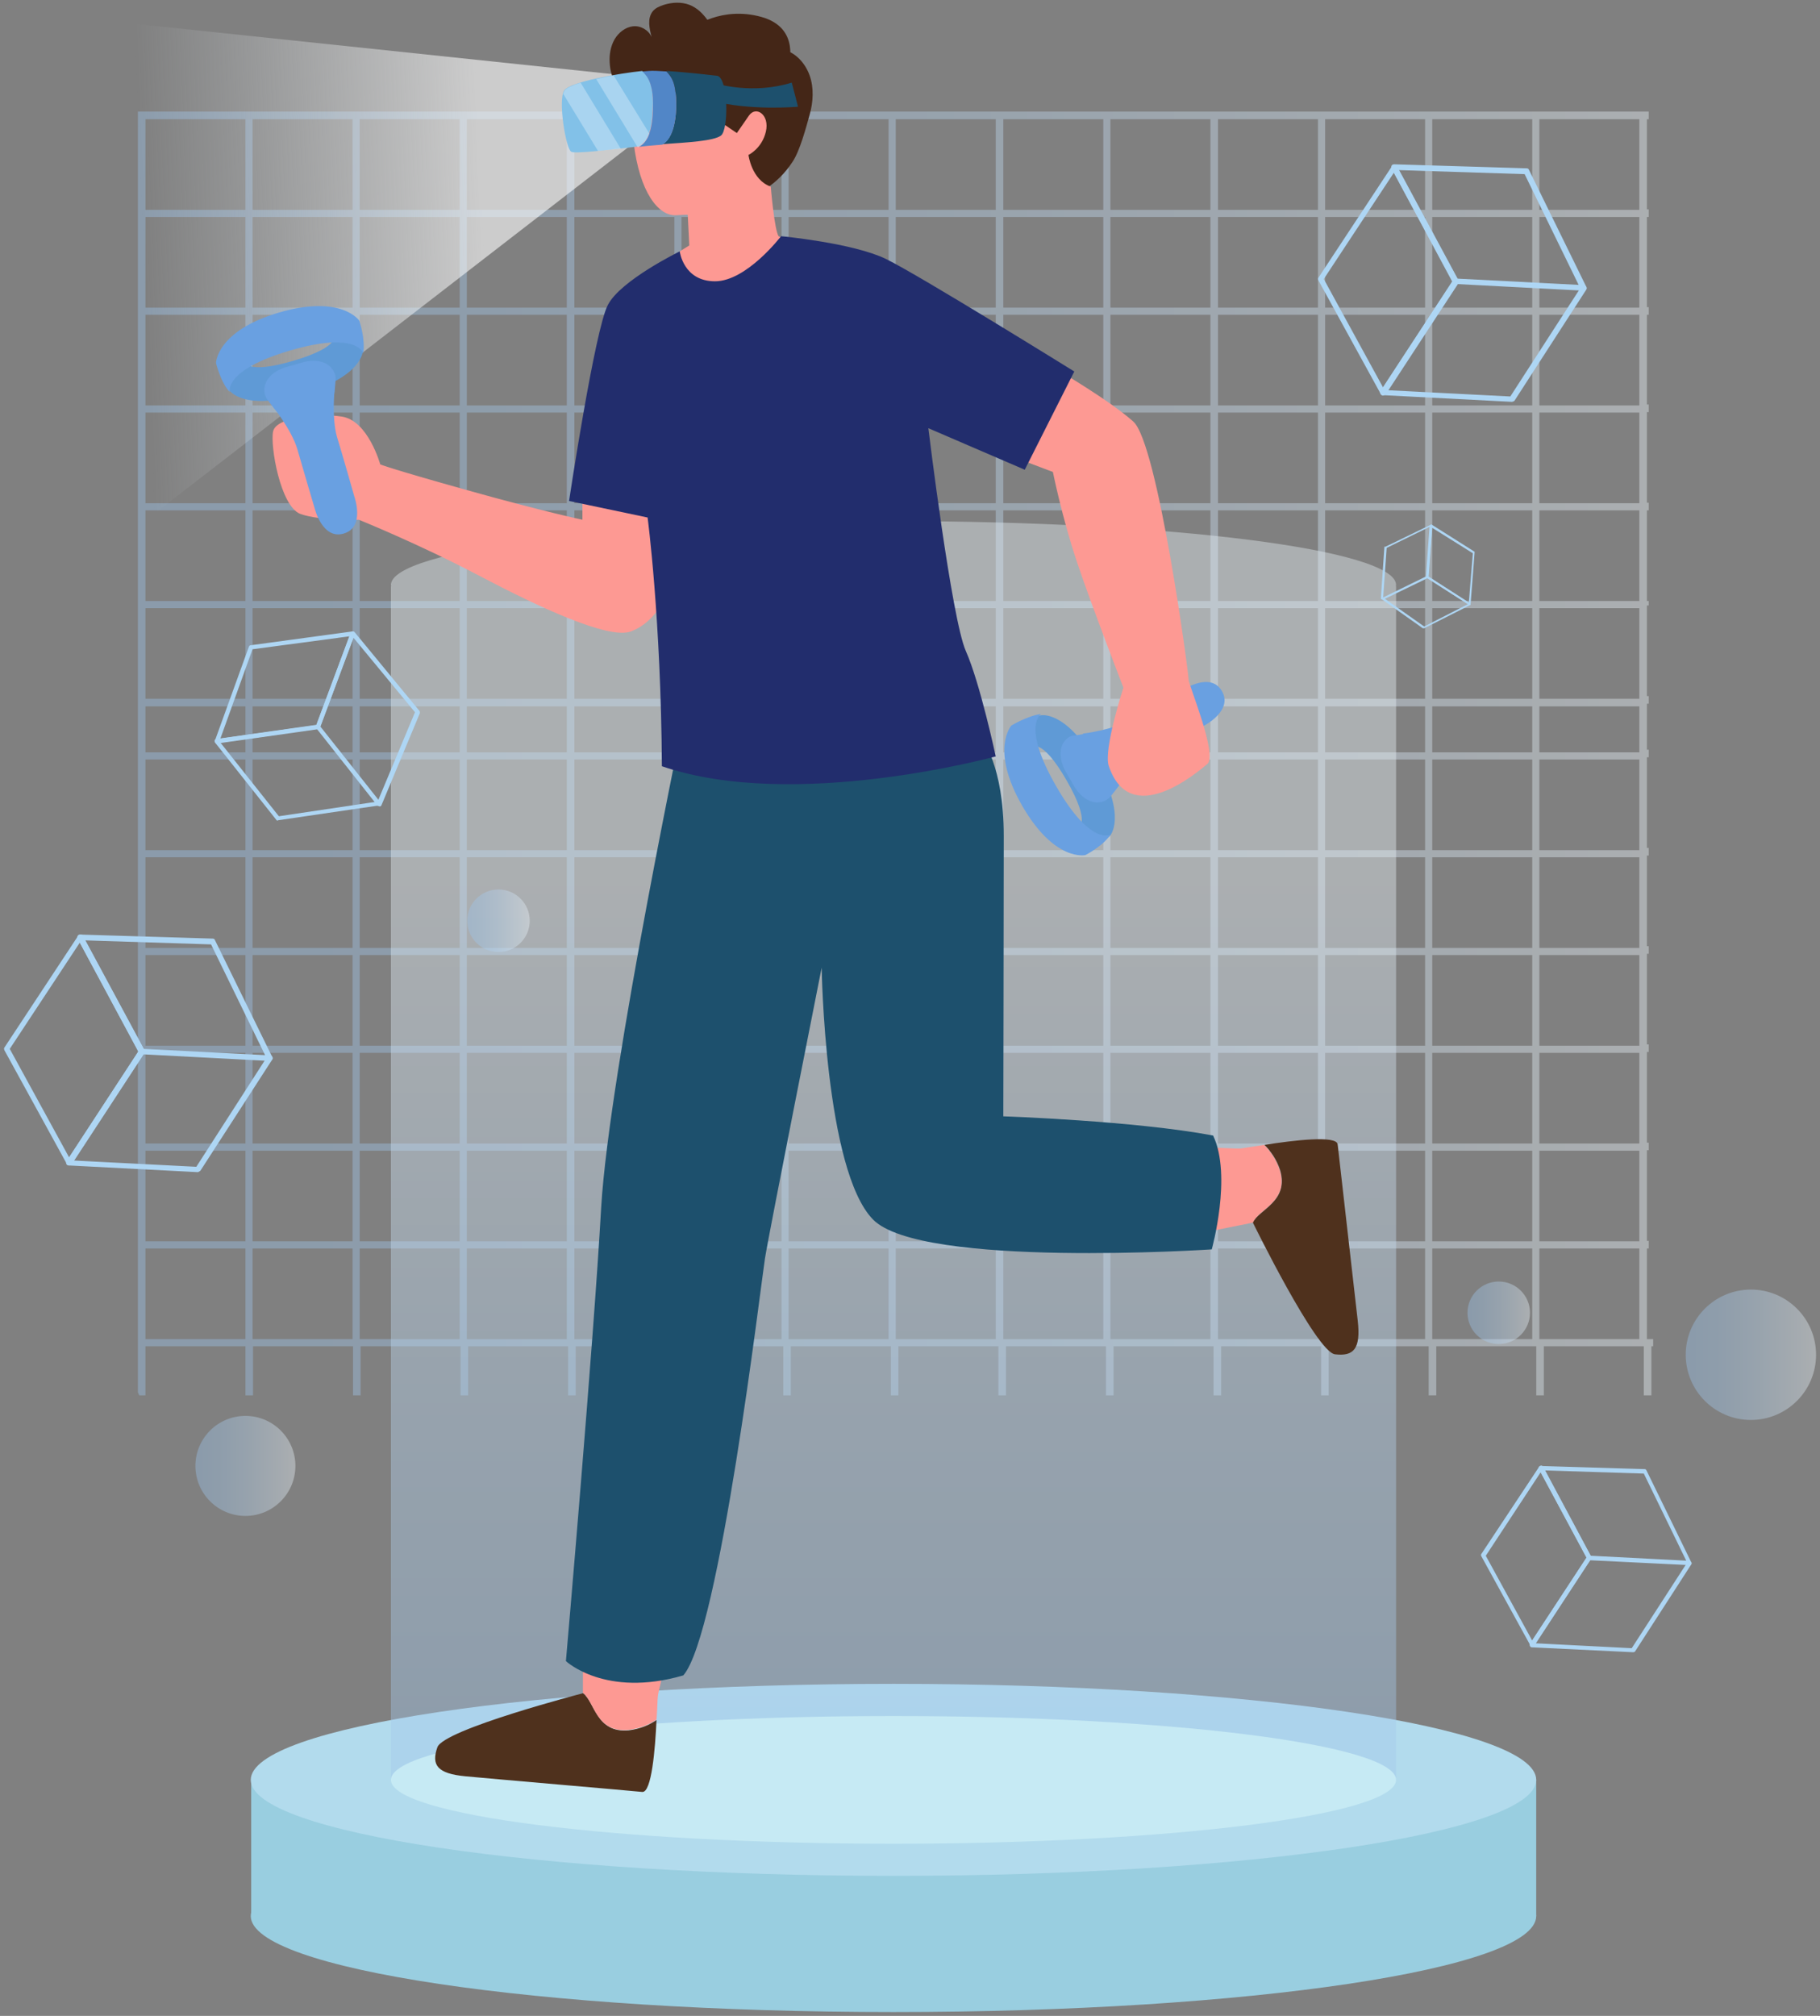 <svg width="336" height="372" viewBox="0 0 336 372" fill="none" xmlns="http://www.w3.org/2000/svg">
<rect x="0" y="0" width="336" height="372" fill="#808080" stroke="none"/>
<path opacity="0.4" d="M304.377 247.111H304.048V230.384H304.377V228.983H304.048V212.256H304.377V210.855H304.048V194.128H304.377V192.727H304.048V176H304.377V174.599H304.048V157.872H304.377V156.471H304.048V139.744H304.377V138.343H304.048V129.856H304.377V128.455H304.048V111.728H304.377V110.904H304.048V94.177H304.377V92.776H304.048V76.049H304.377V74.648H304.048V58.086H304.377V56.685H304.048V40.04H304.377V38.639H304.048V21.994H304.377V20.594H25.453V138.755V256.917L25.7 257.494H26.854V248.43H45.312V257.494H46.712V248.43H65.17V257.494H66.571V248.43H85.028V257.494H86.429V248.43H104.887V257.494H106.288V248.43H124.745V257.494H126.146V248.43H144.604V257.494H146.004V248.43H164.462V257.494H165.863V248.43H184.32V257.494H185.721V248.43H204.179V257.494H205.58V248.43H224.037V257.494H225.438V248.43H243.896V257.494H245.296V248.43H263.754V257.494H265.155V248.43H283.612V257.494H285.013V248.43H303.471V257.494H304.872V248.43H305.201V247.111H304.377ZM45.312 247.111H26.854V230.384H45.312V247.111ZM45.312 229.066H26.854V212.339H45.312V229.066ZM45.312 211.02H26.854V194.293H45.312V211.02ZM45.312 192.975H26.854V176.247H45.312V192.975ZM45.312 174.929H26.854V158.202H45.312V174.929ZM45.312 156.883H26.854V140.156H45.312V156.883ZM45.312 138.838H26.854V130.351H45.312V138.838ZM45.312 128.95H26.854V112.223H45.312V128.95ZM45.312 110.904H26.854V94.177H45.312V110.904ZM45.312 92.859H26.854V76.131H45.312V92.859ZM45.312 74.813H26.854V58.086H45.312V74.813ZM45.312 56.767H26.854V40.04H45.312V56.767ZM45.312 38.722H26.854V21.994H45.312V38.722ZM65.088 247.111H46.63V230.384H65.088V247.111ZM65.088 229.066H46.63V212.339H65.088V229.066ZM65.088 211.02H46.63V194.293H65.088V211.02ZM65.088 192.975H46.63V176.247H65.088V192.975ZM65.088 174.929H46.63V158.202H65.088V174.929ZM65.088 156.883H46.63V140.156H65.088V156.883ZM65.088 138.838H46.63V130.351H65.088V138.838ZM65.088 128.95H46.63V112.223H65.088V128.95ZM65.088 110.904H46.63V94.177H65.088V110.904ZM65.088 92.859H46.63V76.131H65.088V92.859ZM65.088 74.813H46.63V58.086H65.088V74.813ZM65.088 56.767H46.63V40.04H65.088V56.767ZM65.088 38.722H46.63V21.994H65.088V38.722ZM84.864 247.111H66.406V230.384H84.864V247.111ZM84.864 229.066H66.406V212.339H84.864V229.066ZM84.864 211.02H66.406V194.293H84.864V211.02ZM84.864 192.975H66.406V176.247H84.864V192.975ZM84.864 174.929H66.406V158.202H84.864V174.929ZM84.864 156.883H66.406V140.156H84.864V156.883ZM84.864 138.838H66.406V130.351H84.864V138.838ZM84.864 128.95H66.406V112.223H84.864V128.95ZM84.864 110.904H66.406V94.177H84.864V110.904ZM84.864 92.859H66.406V76.131H84.864V92.859ZM84.864 74.813H66.406V58.086H84.864V74.813ZM84.864 56.767H66.406V40.04H84.864V56.767ZM84.864 38.722H66.406V21.994H84.864V38.722ZM104.64 247.111H86.182V230.384H104.64V247.111ZM104.64 229.066H86.182V212.339H104.64V229.066ZM104.64 211.02H86.182V194.293H104.64V211.02ZM104.64 192.975H86.182V176.247H104.64V192.975ZM104.64 174.929H86.182V158.202H104.64V174.929ZM104.64 156.883H86.182V140.156H104.64V156.883ZM104.64 138.838H86.182V130.351H104.64V138.838ZM104.64 128.95H86.182V112.223H104.64V128.95ZM104.64 110.904H86.182V94.177H104.64V110.904ZM104.64 92.859H86.182V76.131H104.64V92.859ZM104.64 74.813H86.182V58.086H104.64V74.813ZM104.64 56.767H86.182V40.04H104.64V56.767ZM104.64 38.722H86.182V21.994H104.64V38.722ZM124.498 247.111H106.04V230.384H124.498V247.111ZM124.498 229.066H106.04V212.339H124.498V229.066ZM124.498 211.02H106.04V194.293H124.498V211.02ZM124.498 192.975H106.04V176.247H124.498V192.975ZM124.498 174.929H106.04V158.202H124.498V174.929ZM124.498 156.883H106.04V140.156H124.498V156.883ZM124.498 138.838H106.04V130.351H124.498V138.838ZM124.498 128.95H106.04V112.223H124.498V128.95ZM124.498 110.904H106.04V94.177H124.498V110.904ZM124.498 92.859H106.04V76.131H124.498V92.859ZM124.498 74.813H106.04V58.086H124.498V74.813ZM124.498 56.767H106.04V40.04H124.498V56.767ZM124.498 38.722H106.04V21.994H124.498V38.722ZM144.274 247.111H125.816V230.384H144.274V247.111ZM144.274 229.066H125.816V212.339H144.274V229.066ZM144.274 211.02H125.816V194.293H144.274V211.02ZM144.274 192.975H125.816V176.247H144.274V192.975ZM144.274 174.929H125.816V158.202H144.274V174.929ZM144.274 156.883H125.816V140.156H144.274V156.883ZM144.274 138.838H125.816V130.351H144.274V138.838ZM144.274 128.95H125.816V112.223H144.274V128.95ZM144.274 110.904H125.816V94.177H144.274V110.904ZM144.274 92.859H125.816V76.131H144.274V92.859ZM144.274 74.813H125.816V58.086H144.274V74.813ZM144.274 56.767H125.816V40.04H144.274V56.767ZM144.274 38.722H125.816V21.994H144.274V38.722ZM164.05 247.111H145.592V230.384H164.05V247.111ZM164.05 229.066H145.592V212.339H164.05V229.066ZM164.05 211.02H145.592V194.293H164.05V211.02ZM164.05 192.975H145.592V176.247H164.05V192.975ZM164.05 174.929H145.592V158.202H164.05V174.929ZM164.05 156.883H145.592V140.156H164.05V156.883ZM164.05 138.838H145.592V130.351H164.05V138.838ZM164.05 128.95H145.592V112.223H164.05V128.95ZM164.05 110.904H145.592V94.177H164.05V110.904ZM164.05 92.859H145.592V76.131H164.05V92.859ZM164.05 74.813H145.592V58.086H164.05V74.813ZM164.05 56.767H145.592V40.04H164.05V56.767ZM164.05 38.722H145.592V21.994H164.05V38.722ZM183.826 247.111H165.368V230.384H183.826V247.111ZM183.826 229.066H165.368V212.339H183.826V229.066ZM183.826 211.02H165.368V194.293H183.826V211.02ZM183.826 192.975H165.368V176.247H183.826V192.975ZM183.826 174.929H165.368V158.202H183.826V174.929ZM183.826 156.883H165.368V140.156H183.826V156.883ZM183.826 138.838H165.368V130.351H183.826V138.838ZM183.826 128.95H165.368V112.223H183.826V128.95ZM183.826 110.904H165.368V94.177H183.826V110.904ZM183.826 92.859H165.368V76.131H183.826V92.859ZM183.826 74.813H165.368V58.086H183.826V74.813ZM183.826 56.767H165.368V40.04H183.826V56.767ZM183.826 38.722H165.368V21.994H183.826V38.722ZM203.684 247.111H185.227V230.384H203.684V247.111ZM203.684 229.066H185.227V212.339H203.684V229.066ZM203.684 211.02H185.227V194.293H203.684V211.02ZM203.684 192.975H185.227V176.247H203.684V192.975ZM203.684 174.929H185.227V158.202H203.684V174.929ZM203.684 156.883H185.227V140.156H203.684V156.883ZM203.684 138.838H185.227V130.351H203.684V138.838ZM203.684 128.95H185.227V112.223H203.684V128.95ZM203.684 110.904H185.227V94.177H203.684V110.904ZM203.684 92.859H185.227V76.131H203.684V92.859ZM203.684 74.813H185.227V58.086H203.684V74.813ZM203.684 56.767H185.227V40.04H203.684V56.767ZM203.684 38.722H185.227V21.994H203.684V38.722ZM223.46 247.111H205.003V230.384H223.46V247.111ZM223.46 229.066H205.003V212.339H223.46V229.066ZM223.46 211.02H205.003V194.293H223.46V211.02ZM223.46 192.975H205.003V176.247H223.46V192.975ZM223.46 174.929H205.003V158.202H223.46V174.929ZM223.46 156.883H205.003V140.156H223.46V156.883ZM223.46 138.838H205.003V130.351H223.46V138.838ZM223.46 128.95H205.003V112.223H223.46V128.95ZM223.46 110.904H205.003V94.177H223.46V110.904ZM223.46 92.859H205.003V76.131H223.46V92.859ZM223.46 74.813H205.003V58.086H223.46V74.813ZM223.46 56.767H205.003V40.04H223.46V56.767ZM223.46 38.722H205.003V21.994H223.46V38.722ZM243.236 247.111H224.861V230.384H243.319V247.111H243.236ZM243.236 229.066H224.861V212.339H243.319V229.066H243.236ZM243.236 211.02H224.861V194.293H243.319V211.02H243.236ZM243.236 192.975H224.861V176.247H243.319V192.975H243.236ZM243.236 174.929H224.861V158.202H243.319V174.929H243.236ZM243.236 156.883H224.861V140.156H243.319V156.883H243.236ZM243.236 138.838H224.861V130.351H243.319V138.838H243.236ZM243.236 128.95H224.861V112.223H243.319V128.95H243.236ZM243.236 110.904H224.861V94.177H243.319V110.904H243.236ZM243.236 92.859H224.861V76.131H243.319V92.859H243.236ZM243.236 74.813H224.861V58.086H243.319V74.813H243.236ZM243.236 56.767H224.861V40.04H243.319V56.767H243.236ZM243.236 38.722H224.861V21.994H243.319V38.722H243.236ZM263.012 247.111H244.637V230.384H263.095V247.111H263.012ZM263.012 229.066H244.637V212.339H263.095V229.066H263.012ZM263.012 211.02H244.637V194.293H263.095V211.02H263.012ZM263.012 192.975H244.637V176.247H263.095V192.975H263.012ZM263.012 174.929H244.637V158.202H263.095V174.929H263.012ZM263.012 156.883H244.637V140.156H263.095V156.883H263.012ZM263.012 138.838H244.637V130.351H263.095V138.838H263.012ZM263.012 128.95H244.637V112.223H263.095V128.95H263.012ZM263.012 110.904H244.637V94.177H263.095V110.904H263.012ZM263.012 92.859H244.637V76.131H263.095V92.859H263.012ZM263.012 74.813H244.637V58.086H263.095V74.813H263.012ZM263.012 56.767H244.637V40.04H263.095V56.767H263.012ZM263.012 38.722H244.637V21.994H263.095V38.722H263.012ZM282.871 247.111H264.413V230.384H282.871V247.111ZM282.871 229.066H264.413V212.339H282.871V229.066ZM282.871 211.02H264.413V194.293H282.871V211.02ZM282.871 192.975H264.413V176.247H282.871V192.975ZM282.871 174.929H264.413V158.202H282.871V174.929ZM282.871 156.883H264.413V140.156H282.871V156.883ZM282.871 138.838H264.413V130.351H282.871V138.838ZM282.871 128.95H264.413V112.223H282.871V128.95ZM282.871 110.904H264.413V94.177H282.871V110.904ZM282.871 92.859H264.413V76.131H282.871V92.859ZM282.871 74.813H264.413V58.086H282.871V74.813ZM282.871 56.767H264.413V40.04H282.871V56.767ZM282.871 38.722H264.413V21.994H282.871V38.722ZM302.647 247.111H284.189V230.384H302.647V247.111ZM302.647 229.066H284.189V212.339H302.647V229.066ZM302.647 211.02H284.189V194.293H302.647V211.02ZM302.647 192.975H284.189V176.247H302.647V192.975ZM302.647 174.929H284.189V158.202H302.647V174.929ZM302.647 156.883H284.189V140.156H302.647V156.883ZM302.647 138.838H284.189V130.351H302.647V138.838ZM302.647 128.95H284.189V112.223H302.647V128.95ZM302.647 110.904H284.189V94.177H302.647V110.904ZM302.647 92.859H284.189V76.131H302.647V92.859ZM302.647 74.813H284.189V58.086H302.647V74.813ZM302.647 56.767H284.189V40.04H302.647V56.767ZM302.647 38.722H284.189V21.994H302.647V38.722Z" fill="url(#paint0_linear_8633_15766)"/>
<path opacity="0.6" d="M114.605 13.84L6.578 2.469V111.731L116.912 26.447" fill="url(#paint1_linear_8633_15766)"/>
<path d="M283.605 328.445H46.375V353.577H283.605V328.445Z" fill="#99CEE0"/>
<path d="M164.953 371.291C230.485 371.291 283.609 363.36 283.609 353.575C283.609 343.791 230.485 335.859 164.953 335.859C99.421 335.859 46.297 343.791 46.297 353.575C46.297 363.36 99.421 371.291 164.953 371.291Z" fill="#99CEE0"/>
<path d="M164.953 346.159C230.485 346.159 283.609 338.227 283.609 328.443C283.609 318.658 230.485 310.727 164.953 310.727C99.421 310.727 46.297 318.658 46.297 328.443C46.297 338.227 99.421 346.159 164.953 346.159Z" fill="#B2DBED"/>
<path opacity="0.4" d="M257.737 107.947C257.737 101.438 216.207 96.164 164.954 96.164C113.701 96.164 72.172 101.438 72.172 107.947C72.172 108.03 72.172 108.112 72.254 108.194H72.172V328.45H257.737V108.194H257.654C257.737 108.112 257.737 108.03 257.737 107.947Z" fill="url(#paint2_linear_8633_15766)"/>
<path d="M164.954 340.23C216.197 340.23 257.737 334.955 257.737 328.447C257.737 321.94 216.197 316.664 164.954 316.664C113.712 316.664 72.172 321.94 72.172 328.447C72.172 334.955 113.712 340.23 164.954 340.23Z" fill="#C6EAF4"/>
<path d="M118.075 16.641C116.839 17.465 115.109 16.97 114.037 15.817C113.049 14.663 112.637 13.098 112.554 11.532C112.472 10.049 112.719 8.565 113.461 7.247C114.202 6.011 115.438 5.022 116.839 4.857C118.24 4.693 119.723 5.517 120.3 6.835C119.888 5.269 119.476 3.457 120.465 2.138C120.959 1.479 121.783 1.149 122.525 0.902C124.09 0.408 125.821 0.325 127.304 0.902C130.023 1.973 131.506 4.94 132.825 7.659C132.248 6.588 133.237 5.187 134.39 5.105C135.544 5.022 136.533 5.764 137.274 6.753C137.933 7.659 138.428 8.813 139.087 9.719C139.746 10.626 140.817 11.45 141.971 11.285C141.559 10.708 141.889 9.801 142.465 9.389C143.042 8.977 143.784 8.977 144.525 9.142C146.833 9.637 148.645 11.614 149.469 13.921C150.293 16.229 150.129 18.866 149.469 21.173C148.81 23.562 147.657 27.847 146.338 29.825C143.537 34.109 139.993 35.922 135.461 37.818" fill="#442617"/>
<path d="M125.484 46.389L127.215 45.318L142.376 43.258L145.425 44.082C145.425 44.082 141.388 54.382 133.395 54.464C125.402 54.547 125.484 46.389 125.484 46.389Z" fill="#FD9993"/>
<path d="M190.331 137.935C190.331 137.935 192.144 135.71 196.923 144.033C201.702 152.355 198.901 152.767 198.901 152.767C198.901 152.767 202.444 156.64 204.916 154.25C204.916 154.25 208.129 150.789 202.444 140.901C196.758 130.931 192.144 132.002 192.144 132.002C188.765 132.909 190.331 137.935 190.331 137.935Z" fill="#5F9AD6"/>
<path d="M208.543 132.909C205.411 134.722 199.891 135.381 199.891 135.381L203.516 140.243L205.906 145.763C205.906 145.763 209.284 141.396 212.415 139.583C215.547 137.771 222.303 133.898 222.303 133.898C222.303 133.898 227.659 131.179 225.599 127.553C223.539 123.927 218.513 127.223 218.513 127.223C218.513 127.223 211.674 131.096 208.543 132.909Z" fill="#69A0E1"/>
<path d="M197.175 136.127C194.456 138.269 196.599 142.142 196.599 142.142L197.505 143.708L198.411 145.273C198.411 145.273 200.636 149.064 203.85 147.828C204.262 147.663 204.674 147.333 205.003 147.004C205.827 146.015 207.723 143.543 208.547 141.73C208.876 140.906 208.876 139.917 208.382 139.093L207.723 137.94L207.063 136.786C206.569 135.962 205.827 135.468 204.839 135.303C202.779 135.056 199.73 135.468 198.494 135.715C197.999 135.715 197.505 135.88 197.175 136.127Z" fill="#69A0E1"/>
<path d="M186.706 133.892C186.706 133.892 182.75 138.26 188.683 148.642C194.698 159.107 200.384 157.788 200.384 157.788C200.384 157.788 203.762 156.058 204.998 153.998C204.998 153.998 201.373 156.223 194.946 145.016C188.518 133.81 192.226 131.75 192.226 131.75C189.672 132.08 186.706 133.892 186.706 133.892Z" fill="#69A0E1"/>
<path d="M107.607 312.461C107.607 312.461 81.898 319.135 80.745 322.431C79.591 325.727 80.745 327.293 85.936 327.787C91.127 328.282 116.177 330.424 118.566 330.671C120.297 330.836 120.956 322.761 121.203 317.405C119.885 318.311 118.154 319.053 116.094 319.3C109.997 319.877 109.832 313.944 107.607 312.461Z" fill="#4F311D"/>
<path d="M124.584 300.016C122.853 307.185 121.453 312.376 121.453 313.035C121.37 313.53 121.37 315.26 121.205 317.32C119.887 318.226 118.157 318.968 116.097 319.215C109.999 319.874 109.752 313.942 107.609 312.376C107.609 312.376 107.609 306.196 107.692 297.297L124.584 300.016Z" fill="#FD9993"/>
<path d="M231.297 225.603C231.297 225.603 242.998 249.499 246.458 249.911C249.919 250.323 251.238 248.922 250.661 243.731C250.084 238.457 247.2 213.572 246.953 211.183C246.788 209.452 238.713 210.441 233.439 211.265C234.593 212.419 235.664 213.902 236.323 215.879C238.054 221.73 232.368 223.213 231.297 225.603Z" fill="#4F311D"/>
<path d="M215.727 211.438C223.06 211.685 228.416 212.015 229.075 211.933C229.57 211.85 231.218 211.603 233.36 211.273C234.514 212.427 235.585 213.91 236.244 215.888C238.057 221.738 232.289 223.139 231.3 225.611C231.3 225.611 225.285 226.847 216.468 228.577L215.727 211.438Z" fill="#FD9993"/>
<path d="M107.526 89.647V95.91C107.526 95.91 100.439 94.427 86.019 90.389C71.599 86.351 70.198 85.692 70.198 85.692C70.198 85.692 67.974 77.617 63.112 76.875C58.25 76.134 50.999 77.04 50.422 79.594C49.846 82.149 51.741 93.438 55.449 94.838C59.157 96.157 66.243 95.91 66.243 95.91C66.243 95.91 77.285 100.359 88.409 106.21C99.533 112.06 112.387 118.075 116.507 116.51C120.627 114.944 125.901 109.506 125.818 94.014C125.736 78.523 107.526 89.647 107.526 89.647Z" fill="#FD9993"/>
<path d="M187.625 84.537L194.382 87.092C194.382 87.092 196.03 95.332 198.749 103.489C201.468 111.647 207.401 126.891 207.401 126.891C207.401 126.891 203.693 138.262 204.682 141.311C208.637 153.094 220.915 142.629 222.892 140.981C224.87 139.333 219.349 126.149 219.431 125.408C219.514 124.666 213.746 81.736 209.214 77.781C204.764 73.826 195.288 68.305 195.288 68.305L187.625 84.537Z" fill="#FD9993"/>
<path d="M181.273 136.372C181.273 136.372 185.311 141.234 185.311 154.253C185.311 167.272 185.229 206 185.229 206C185.229 206 209.537 206.824 223.957 209.543C227.5 216.959 223.709 230.555 223.709 230.555C223.709 230.555 169.985 234.098 161.168 225.034C152.269 215.97 151.692 178.561 151.692 178.561C151.692 178.561 141.969 227.506 141.227 232.203C140.485 236.9 132.822 301.584 126.148 309.165C111.728 313.367 104.477 306.528 104.477 306.528C104.477 306.528 109.585 247.942 110.986 222.81C112.469 197.678 126.889 129.203 126.889 129.203L181.273 136.372Z" fill="#1D506D"/>
<path d="M125.49 46.388C125.49 46.388 126.149 51.908 131.999 51.908C137.85 51.908 144.195 43.586 144.195 43.586C144.195 43.586 157.461 44.822 163.559 47.788C169.656 50.755 198.331 68.553 198.331 68.553L189.185 86.681L171.387 79.018C171.387 79.018 175.671 114.203 178.308 120.136C180.945 126.068 183.829 139.582 183.829 139.582C183.829 139.582 146.667 149.8 122.194 141.395C122.029 114.12 119.557 95.498 119.557 95.498L105.055 92.449C105.055 92.449 109.834 60.725 112.223 56.276C114.531 51.743 125.49 46.388 125.49 46.388Z" fill="#222D6D"/>
<path d="M61.626 61.641C61.626 61.641 63.356 63.866 54.127 66.585C44.898 69.304 45.145 66.503 45.145 66.503C45.145 66.503 40.531 69.057 42.344 72.024C42.344 72.024 44.898 75.979 55.94 72.683C66.981 69.469 66.981 64.772 66.981 64.772C66.899 61.312 61.626 61.641 61.626 61.641Z" fill="#5F9AD6"/>
<path d="M62.202 80.583C61.213 77.122 61.789 71.602 61.789 71.602L56.269 73.991L50.336 74.98C50.336 74.98 53.797 79.265 54.868 82.808C55.857 86.269 58.081 93.767 58.081 93.767C58.081 93.767 59.482 99.618 63.438 98.464C67.475 97.31 65.415 91.625 65.415 91.625C65.415 91.625 63.273 84.044 62.202 80.583Z" fill="#69A0E1"/>
<path d="M61.707 68.722C60.224 65.591 56.022 66.826 56.022 66.826L54.291 67.321L52.561 67.815C52.561 67.815 48.358 69.051 48.853 72.512C48.935 73.007 49.1 73.418 49.43 73.831C50.171 74.902 52.149 77.291 53.797 78.527C54.538 79.104 55.527 79.269 56.351 79.022L57.67 78.61L58.988 78.198C59.895 77.951 60.554 77.291 60.883 76.385C61.625 74.49 61.872 71.359 61.955 70.123C61.955 69.628 61.955 69.134 61.707 68.722Z" fill="#69A0E1"/>
<path d="M66.325 59.162C66.325 59.162 63.029 54.3 51.493 57.679C39.957 61.057 39.875 66.99 39.875 66.99C39.875 66.99 40.781 70.698 42.429 72.346C42.429 72.346 41.193 68.308 53.553 64.683C65.913 61.057 67.067 65.177 67.067 65.177C67.479 62.458 66.325 59.162 66.325 59.162Z" fill="#69A0E1"/>
<path d="M138.176 28.59C138.176 28.59 140.648 27.437 141.389 24.306C142.131 21.174 139.576 19.444 138.258 21.339C136.94 23.235 136.033 24.553 136.033 24.553C136.033 24.553 126.722 18.208 124.003 16.642C121.201 15.077 120.872 13.594 119.8 13.594C116.916 15.324 116.092 19.032 116.999 26.448C118.07 35.265 121.448 39.962 124.909 39.715C126.063 39.632 126.969 39.632 126.969 39.632L127.299 46.224C134.88 47.048 142.048 44.823 143.779 43.67C142.955 42.516 142.296 34.441 142.296 34.441C138.752 33.205 138.176 28.59 138.176 28.59Z" fill="#FD9993"/>
<path d="M132.491 14C132.491 14 127.053 13.341 123.015 13.094C123.674 13.753 124.333 14.742 124.581 16.143C125.075 18.944 125.075 25.124 122.273 26.607C126.97 26.278 131.667 26.03 133.068 25.042C134.551 24.053 134.469 14.659 132.491 14Z" fill="#1D506D"/>
<path d="M120.544 18.944C120.544 16.307 119.967 14.247 118.567 13.094C114.529 13.506 105.218 15.071 104.147 16.719C102.993 18.532 104.476 27.514 105.465 28.008C106.289 28.42 112.799 27.596 117.907 27.019C120.297 25.701 120.462 22.24 120.544 18.944Z" fill="#82C1E8"/>
<path d="M124.588 16.228C124.341 14.745 123.682 13.838 123.023 13.179C121.704 13.097 120.468 13.014 119.727 13.097C119.397 13.097 119.068 13.179 118.573 13.179C119.974 14.333 120.551 16.393 120.551 19.029C120.551 22.243 120.304 25.786 117.914 27.105C119.15 26.94 120.304 26.857 121.292 26.775C121.622 26.775 121.952 26.693 122.281 26.693C125.083 25.127 125.083 19.029 124.588 16.228Z" fill="#5186C7"/>
<g opacity="0.33">
<path d="M104.224 16.733C104.141 16.898 104.059 17.063 103.977 17.31L110.404 27.857C111.722 27.692 113.205 27.61 114.606 27.445L107.19 15.25C105.707 15.744 104.553 16.239 104.224 16.733Z" fill="#FAFDFF"/>
<path d="M117.981 27.114C118.887 26.619 119.546 25.713 119.876 24.642L113.284 13.93C112.213 14.095 111.142 14.342 110.07 14.589L117.734 27.196C117.898 27.114 117.981 27.114 117.981 27.114Z" fill="#FAFDFF"/>
</g>
<path d="M132.49 15.489C132.49 15.489 139.082 17.467 146.169 15.242C146.745 17.385 147.322 19.692 147.322 19.692C147.322 19.692 138.423 20.516 131.172 18.538" fill="#1D506D"/>
<path d="M145.509 12.353C145.509 12.353 147.981 5.185 140.565 3.125C133.149 1.065 127.875 5.102 127.875 5.102L134.302 11.694L145.509 12.353Z" fill="#442617"/>
<path d="M292.345 53.639L268.697 52.404C268.532 52.404 268.367 52.321 268.285 52.156L256.913 31.062C256.831 30.897 256.831 30.732 256.913 30.567C256.996 30.403 257.161 30.32 257.408 30.32L281.881 31.062C282.045 31.062 282.21 31.144 282.293 31.392L292.84 52.898C292.922 53.063 292.922 53.227 292.84 53.392C292.675 53.557 292.51 53.639 292.345 53.639ZM269.026 51.415L291.439 52.568L281.469 32.133L258.232 31.392L269.026 51.415Z" fill="#AED6F4"/>
<path d="M255.346 72.999C255.263 72.999 255.263 72.999 255.346 72.999C255.181 72.999 255.016 72.917 254.934 72.752L243.398 51.74C243.315 51.575 243.315 51.328 243.398 51.246L256.994 30.646C257.076 30.481 257.241 30.398 257.488 30.398C257.653 30.398 257.818 30.481 257.9 30.646L269.271 51.74C269.354 51.905 269.354 52.07 269.271 52.234L255.84 72.752C255.675 72.834 255.511 72.999 255.346 72.999ZM244.387 51.493L255.346 71.516L268.118 51.987L257.323 31.882L244.387 51.493Z" fill="#AED6F4"/>
<path d="M279.076 74.152L255.263 72.916C255.098 72.916 254.933 72.834 254.851 72.669C254.768 72.504 254.768 72.339 254.851 72.174L268.282 51.657C268.447 51.41 268.776 51.327 269.024 51.492C269.271 51.657 269.353 51.986 269.188 52.234L256.252 72.01L278.829 73.163L291.931 52.893C292.096 52.646 292.425 52.563 292.672 52.728C292.92 52.893 293.002 53.222 292.837 53.47L279.571 73.987C279.406 74.07 279.241 74.152 279.076 74.152Z" fill="#AED6F4"/>
<path d="M311.877 288.816L293.337 287.91C293.173 287.91 293.09 287.827 293.008 287.663L284.109 271.1C284.026 270.935 284.026 270.853 284.109 270.688C284.191 270.606 284.273 270.523 284.438 270.523L303.637 271.1C303.802 271.1 303.885 271.183 303.967 271.347L312.207 288.239C312.289 288.404 312.289 288.487 312.207 288.651C312.207 288.734 312.042 288.816 311.877 288.816ZM293.667 287.086L311.301 287.992L303.473 271.924L285.262 271.347L293.667 287.086Z" fill="#AED6F4"/>
<path d="M282.869 303.9C282.705 303.9 282.622 303.817 282.54 303.653L273.476 287.173C273.393 287.008 273.393 286.843 273.476 286.761L284.188 270.61C284.27 270.528 284.435 270.445 284.517 270.445C284.682 270.445 284.765 270.528 284.847 270.693L293.746 287.255C293.829 287.42 293.829 287.585 293.746 287.667L283.199 303.735C283.117 303.9 283.034 303.9 282.869 303.9ZM274.3 287.09L282.869 302.746L292.922 287.42L284.435 271.681L274.3 287.09Z" fill="#AED6F4"/>
<path d="M301.487 304.892L282.782 303.985C282.617 303.985 282.535 303.903 282.452 303.738C282.37 303.573 282.37 303.491 282.452 303.326L293 287.258C293.164 287.093 293.412 287.011 293.576 287.176C293.741 287.258 293.824 287.588 293.659 287.753L283.524 303.244L301.24 304.15L311.54 288.247C311.622 288.082 311.952 288 312.116 288.165C312.281 288.247 312.364 288.577 312.199 288.741L301.816 304.809C301.734 304.809 301.652 304.892 301.487 304.892Z" fill="#AED6F4"/>
<path d="M49.759 195.78L26.111 194.544C25.946 194.544 25.781 194.462 25.699 194.297L14.327 173.203C14.245 173.038 14.245 172.873 14.327 172.708C14.41 172.543 14.575 172.461 14.822 172.461L39.295 173.203C39.459 173.203 39.624 173.285 39.707 173.532L50.254 195.039C50.336 195.203 50.336 195.368 50.254 195.533C50.089 195.698 49.924 195.78 49.759 195.78ZM26.523 193.555L48.935 194.709L38.965 174.274L15.728 173.532L26.523 193.555Z" fill="#AED6F4"/>
<path d="M12.76 215.062C12.595 215.062 12.43 214.979 12.348 214.815L0.812 193.803C0.729 193.638 0.729 193.391 0.812 193.308L14.408 172.708C14.49 172.543 14.655 172.461 14.902 172.461C15.067 172.461 15.232 172.543 15.314 172.708L26.685 193.803C26.768 193.967 26.768 194.132 26.685 194.297L13.254 214.815C13.089 214.979 12.925 215.062 12.76 215.062ZM1.801 193.555L12.76 213.579L25.532 194.05L14.737 173.944L1.801 193.555Z" fill="#AED6F4"/>
<path d="M36.49 216.3L12.677 215.064C12.512 215.064 12.347 214.982 12.265 214.817C12.182 214.652 12.182 214.488 12.265 214.323L25.696 193.805C25.861 193.558 26.191 193.476 26.438 193.64C26.685 193.805 26.767 194.135 26.602 194.382L13.666 214.158L36.243 215.312L49.345 194.959C49.51 194.712 49.839 194.629 50.087 194.794C50.334 194.959 50.416 195.288 50.251 195.536L36.985 216.053C36.82 216.136 36.655 216.3 36.49 216.3Z" fill="#AED6F4"/>
<path d="M69.609 148.569L58.403 134.396C58.32 134.314 58.32 134.149 58.32 133.984L64.748 116.763C64.83 116.598 64.912 116.516 65.077 116.516C65.242 116.516 65.324 116.516 65.489 116.68L77.437 131.183C77.519 131.265 77.519 131.43 77.519 131.595L70.433 148.569C70.351 148.734 70.268 148.816 70.103 148.816C69.856 148.734 69.692 148.734 69.609 148.569ZM59.144 134.067L69.856 147.58L76.613 131.43L65.242 117.669L59.144 134.067Z" fill="#AED6F4"/>
<path d="M39.778 137.033C39.695 136.951 39.695 136.786 39.695 136.621L45.958 119.317C46.04 119.152 46.123 119.07 46.287 119.07L65.075 116.516C65.239 116.516 65.322 116.516 65.404 116.68C65.487 116.763 65.487 116.928 65.487 117.092L59.059 134.314C58.977 134.479 58.895 134.561 58.73 134.561L40.107 137.198C39.943 137.198 39.86 137.116 39.778 137.033ZM46.617 119.812L40.684 136.292L58.4 133.82L64.498 117.422L46.617 119.812Z" fill="#AED6F4"/>
<path d="M51.071 151.368C51.071 151.286 51.071 151.368 51.071 151.368L39.7 137.03C39.617 136.948 39.617 136.783 39.617 136.618C39.7 136.454 39.782 136.371 39.947 136.371L58.569 133.734C58.816 133.734 58.981 133.817 58.981 134.064C58.981 134.311 58.899 134.476 58.652 134.476L40.688 137.03L51.483 150.626L69.776 147.907C70.023 147.907 70.188 147.99 70.188 148.237C70.188 148.484 70.105 148.649 69.858 148.649L51.318 151.368C51.318 151.45 51.153 151.45 51.071 151.368Z" fill="#AED6F4"/>
<path d="M255.18 110.334L263.42 106.297C263.503 106.297 263.585 106.297 263.585 106.297L271.413 111.323C271.496 111.323 271.496 111.406 271.496 111.488C271.496 111.57 271.496 111.57 271.413 111.653L262.926 115.938C262.844 115.938 262.761 115.938 262.679 115.938L255.098 110.582C255.016 110.582 255.016 110.499 255.016 110.417C255.098 110.417 255.098 110.334 255.18 110.334ZM263.503 106.709L255.675 110.499L262.926 115.608L271.001 111.488L263.503 106.709Z" fill="#AED6F4"/>
<path d="M264.16 96.82C264.242 96.82 264.325 96.82 264.325 96.82L272.153 101.764C272.235 101.764 272.235 101.847 272.235 101.929L271.494 111.488C271.494 111.57 271.411 111.652 271.411 111.652C271.329 111.652 271.246 111.652 271.246 111.652L263.418 106.626C263.336 106.626 263.336 106.544 263.336 106.461L264.078 96.985C264.078 96.903 264.078 96.82 264.16 96.82ZM271.906 102.094L264.407 97.397L263.748 106.461L271.164 111.24L271.906 102.094Z" fill="#AED6F4"/>
<path d="M255.836 100.858L264.158 96.82C264.241 96.82 264.323 96.82 264.323 96.82C264.323 96.82 264.406 96.903 264.406 96.985L263.664 106.461C263.664 106.544 263.582 106.626 263.417 106.626C263.334 106.626 263.252 106.544 263.252 106.379L263.911 97.232L256.001 101.105L255.342 110.416C255.342 110.499 255.259 110.581 255.094 110.581C255.012 110.581 254.93 110.499 254.93 110.334L255.589 100.858C255.754 100.94 255.836 100.858 255.836 100.858Z" fill="#AED6F4"/>
<path opacity="0.4" d="M45.307 279.739C50.404 279.739 54.536 275.607 54.536 270.51C54.536 265.413 50.404 261.281 45.307 261.281C40.21 261.281 36.078 265.413 36.078 270.51C36.078 275.607 40.21 279.739 45.307 279.739Z" fill="url(#paint3_linear_8633_15766)"/>
<path opacity="0.4" d="M276.69 248.02C279.875 248.02 282.458 245.438 282.458 242.252C282.458 239.067 279.875 236.484 276.69 236.484C273.504 236.484 270.922 239.067 270.922 242.252C270.922 245.438 273.504 248.02 276.69 248.02Z" fill="url(#paint4_linear_8633_15766)"/>
<path opacity="0.4" d="M323.241 262.03C329.886 262.03 335.272 256.643 335.272 249.999C335.272 243.355 329.886 237.969 323.241 237.969C316.597 237.969 311.211 243.355 311.211 249.999C311.211 256.643 316.597 262.03 323.241 262.03Z" fill="url(#paint5_linear_8633_15766)"/>
<path opacity="0.4" d="M92.026 175.677C95.211 175.677 97.794 173.094 97.794 169.909C97.794 166.723 95.211 164.141 92.026 164.141C88.84 164.141 86.258 166.723 86.258 169.909C86.258 173.094 88.84 175.677 92.026 175.677Z" fill="url(#paint6_linear_8633_15766)"/>
<defs>
<linearGradient id="paint0_linear_8633_15766" x1="25.49" y1="139.082" x2="304.347" y2="139.082" gradientUnits="userSpaceOnUse">
<stop stop-color="#9BC3EA"/>
<stop offset="0.066" stop-color="#9CC4EA"/>
<stop offset="0.249" stop-color="#A4C9EC"/>
<stop offset="0.528" stop-color="#B9D6F0"/>
<stop offset="0.868" stop-color="#DCEBF7"/>
<stop offset="1" stop-color="#EBF4FA"/>
</linearGradient>
<linearGradient id="paint1_linear_8633_15766" x1="89.723" y1="53.596" x2="26.774" y2="56.24" gradientUnits="userSpaceOnUse">
<stop stop-color="white"/>
<stop offset="0.48" stop-color="#F8FBFD" stop-opacity="0.52"/>
<stop offset="1" stop-color="#EBF4FA" stop-opacity="0"/>
</linearGradient>
<linearGradient id="paint2_linear_8633_15766" x1="164.975" y1="363.985" x2="164.975" y2="162.83" gradientUnits="userSpaceOnUse">
<stop stop-color="#9BC3EA"/>
<stop offset="0.066" stop-color="#9CC4EA"/>
<stop offset="0.249" stop-color="#A4C9EC"/>
<stop offset="0.528" stop-color="#B9D6F0"/>
<stop offset="0.868" stop-color="#DCEBF7"/>
<stop offset="1" stop-color="#EBF4FA"/>
</linearGradient>
<linearGradient id="paint3_linear_8633_15766" x1="36.066" y1="270.474" x2="54.499" y2="270.474" gradientUnits="userSpaceOnUse">
<stop stop-color="#9BC3EA"/>
<stop offset="0.066" stop-color="#9CC4EA"/>
<stop offset="0.249" stop-color="#A4C9EC"/>
<stop offset="0.528" stop-color="#B9D6F0"/>
<stop offset="0.868" stop-color="#DCEBF7"/>
<stop offset="1" stop-color="#EBF4FA"/>
</linearGradient>
<linearGradient id="paint4_linear_8633_15766" x1="270.965" y1="242.26" x2="282.458" y2="242.26" gradientUnits="userSpaceOnUse">
<stop stop-color="#9BC3EA"/>
<stop offset="0.066" stop-color="#9CC4EA"/>
<stop offset="0.249" stop-color="#A4C9EC"/>
<stop offset="0.528" stop-color="#B9D6F0"/>
<stop offset="0.868" stop-color="#DCEBF7"/>
<stop offset="1" stop-color="#EBF4FA"/>
</linearGradient>
<linearGradient id="paint5_linear_8633_15766" x1="311.238" y1="250.038" x2="335.319" y2="250.038" gradientUnits="userSpaceOnUse">
<stop stop-color="#9BC3EA"/>
<stop offset="0.066" stop-color="#9CC4EA"/>
<stop offset="0.249" stop-color="#A4C9EC"/>
<stop offset="0.528" stop-color="#B9D6F0"/>
<stop offset="0.868" stop-color="#DCEBF7"/>
<stop offset="1" stop-color="#EBF4FA"/>
</linearGradient>
<linearGradient id="paint6_linear_8633_15766" x1="86.238" y1="169.93" x2="97.731" y2="169.93" gradientUnits="userSpaceOnUse">
<stop stop-color="#9BC3EA"/>
<stop offset="0.066" stop-color="#9CC4EA"/>
<stop offset="0.249" stop-color="#A4C9EC"/>
<stop offset="0.528" stop-color="#B9D6F0"/>
<stop offset="0.868" stop-color="#DCEBF7"/>
<stop offset="1" stop-color="#EBF4FA"/>
</linearGradient>
</defs>
</svg>
